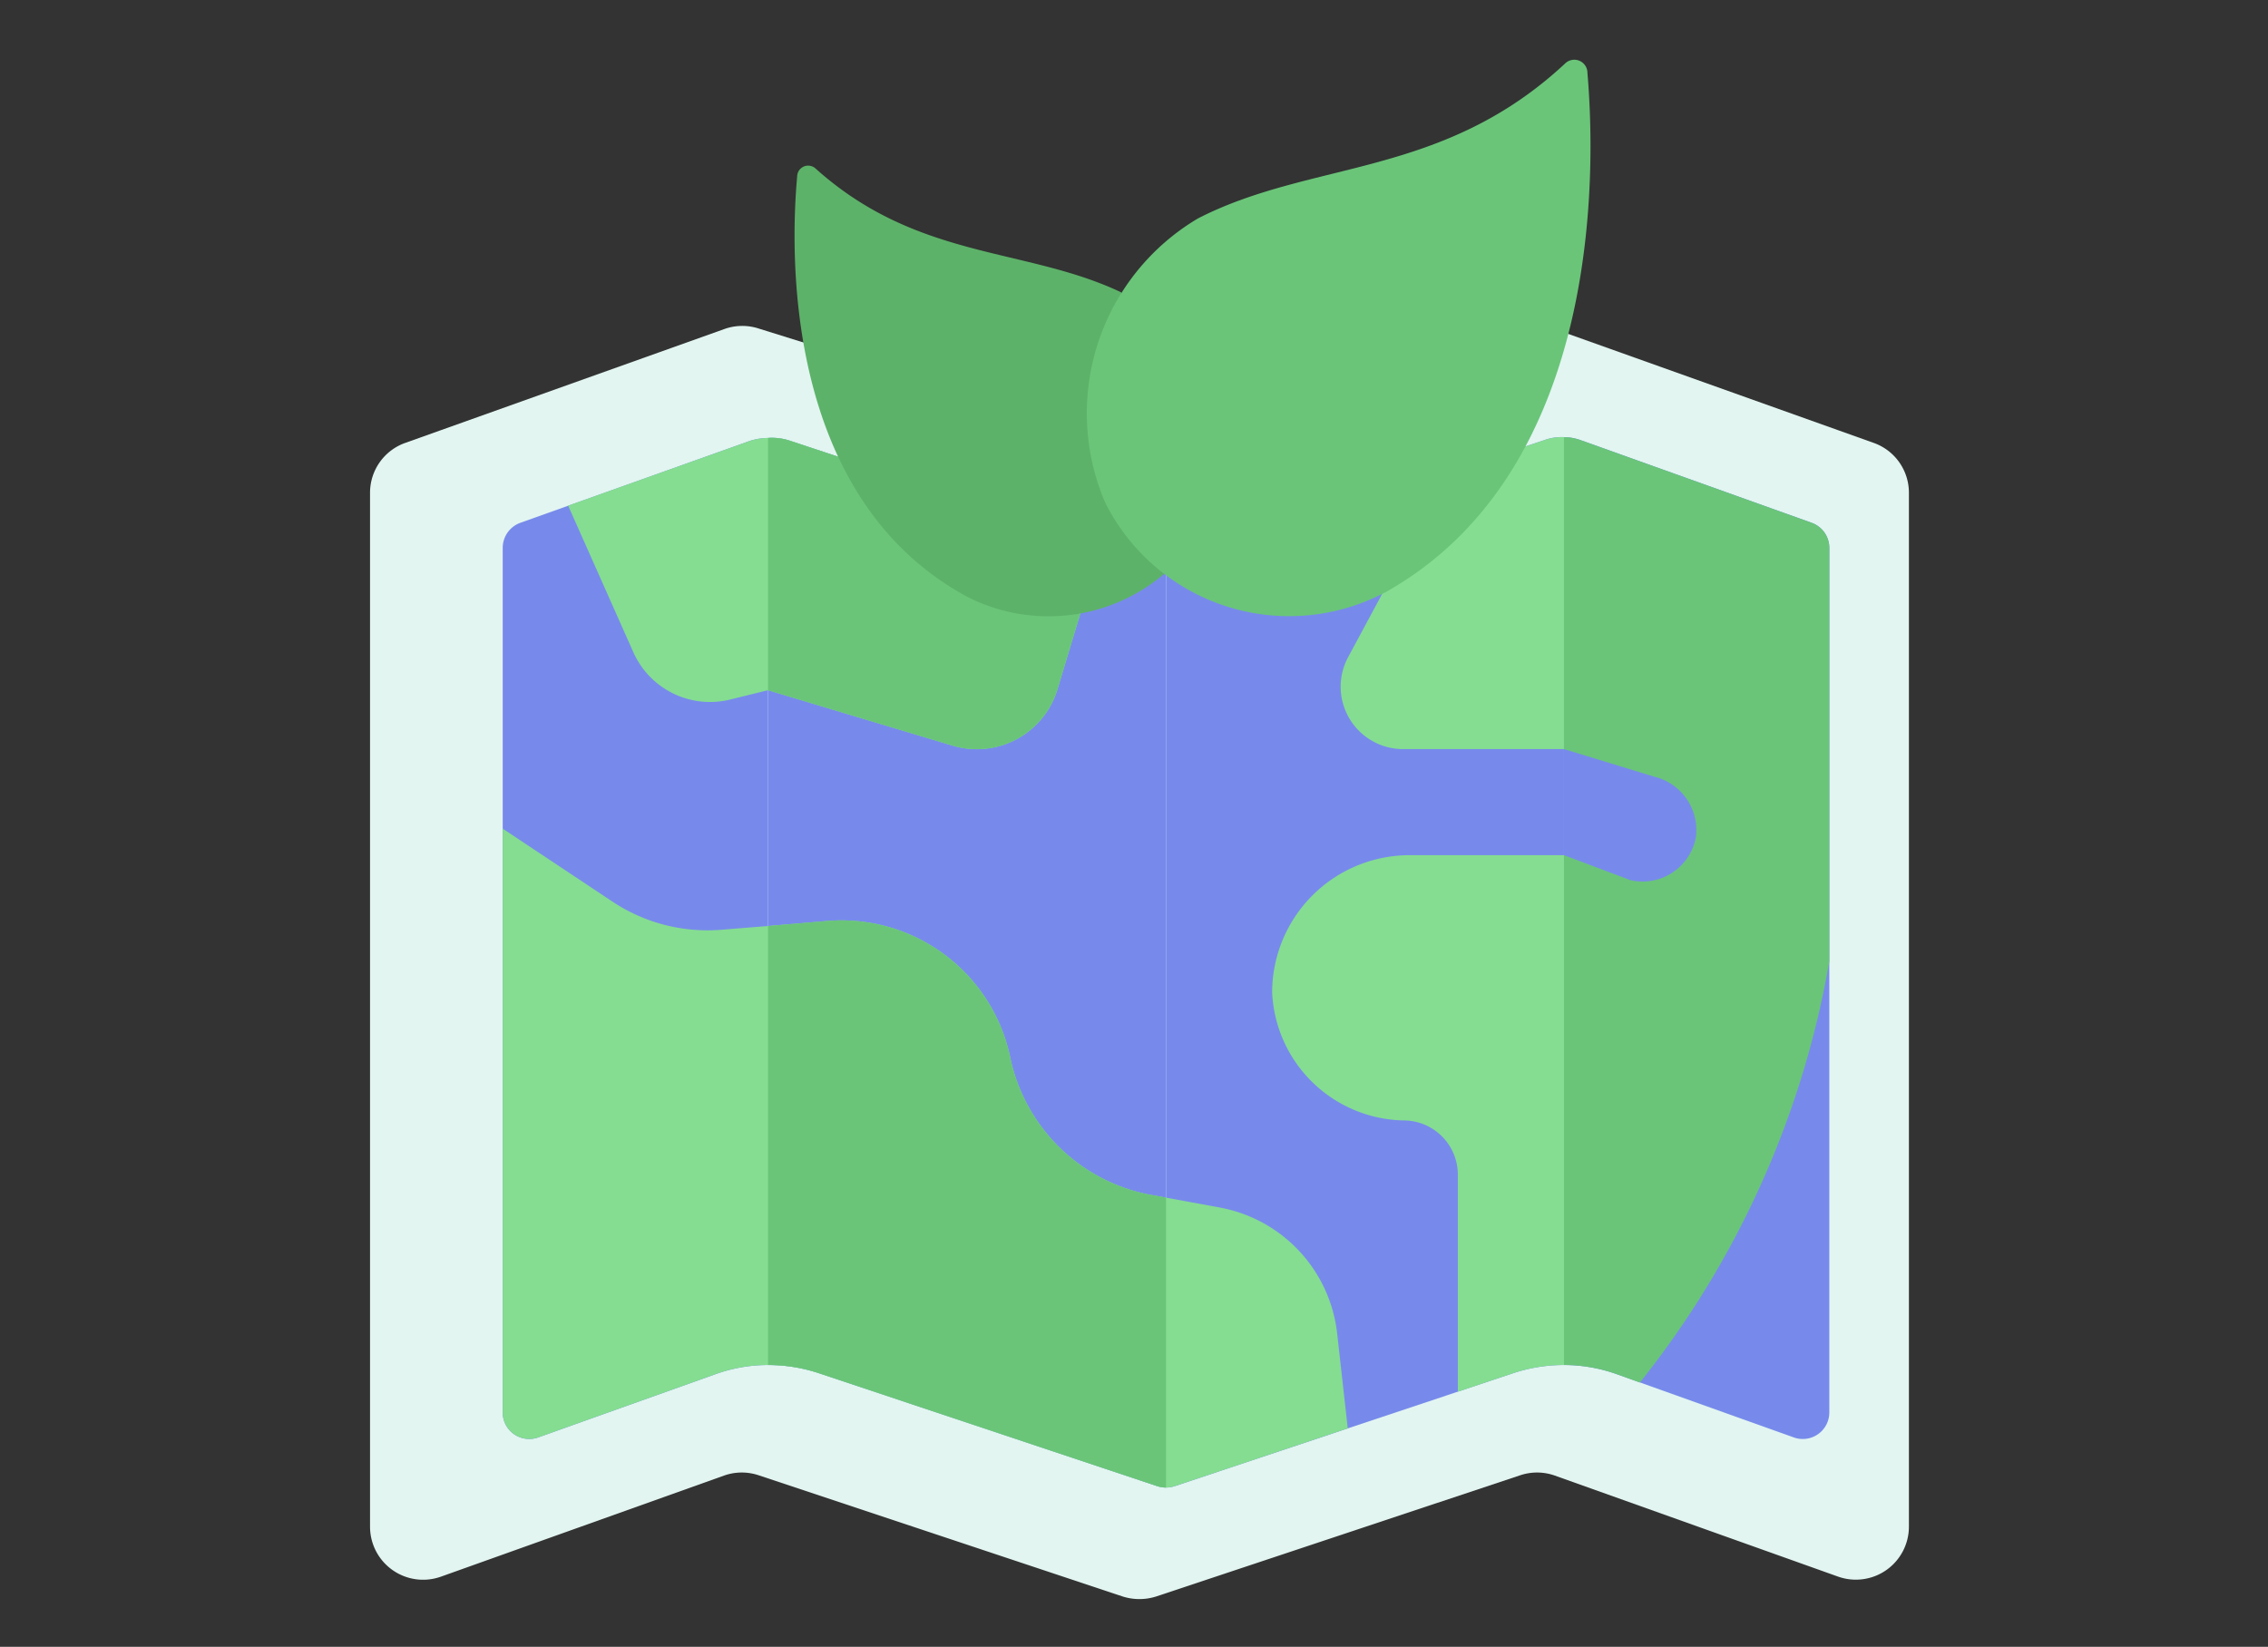 <svg xmlns="http://www.w3.org/2000/svg" width="190" height="138" viewBox="0 0 190 138">
  <rect x="0" y="0" width="190" height="138" fill="#333333" stroke="none"/>
  <g id="Grupo_1104197" data-name="Grupo 1104197" transform="translate(-1125 -1893)">
    <rect id="Rectángulo_405471" data-name="Rectángulo 405471" width="190" height="138" transform="translate(1125 1893)" fill="none"/>
    <g id="Grupo_1103962" data-name="Grupo 1103962" transform="translate(1156 1896.992)">
      <path id="Trazado_894958" data-name="Trazado 894958" d="M98.356,11.088a4,4,0,0,1,.889.222l26.717,9.536a4.43,4.43,0,0,1,2.956,4.179v86.647a4.445,4.445,0,0,1-5.935,4.179l-23.739-8.469a4.445,4.445,0,0,0-2.89-.022l-30.5,10.158a4.632,4.632,0,0,1-2.8,0l-30.5-10.158a4.445,4.445,0,0,0-2.89.022L5.935,115.857A4.445,4.445,0,0,1,0,111.671V25.025a4.43,4.43,0,0,1,2.956-4.179L29.674,11.31a4.445,4.445,0,0,1,2.89-.044l27.451,8.569Z" transform="translate(0 12.274)" fill="#e2f5f1"/>
      <path id="Trazado_894959" data-name="Trazado 894959" d="M27.227,15.27V92.955a13.054,13.054,0,0,0-4.423.778L7.978,99.023A2.223,2.223,0,0,1,5,96.933V24.472a2.236,2.236,0,0,1,1.467-2.089l19.049-6.8a5.061,5.061,0,0,1,1.712-.311Z" transform="translate(6.114 17.438)" fill="#778aeb"/>
      <path id="Trazado_894960" data-name="Trazado 894960" d="M48.341,16.432v86.8a2.505,2.505,0,0,1-.711-.111L19.268,93.65a13.559,13.559,0,0,0-4.223-.689H15V15.276a4.8,4.8,0,0,1,1.934.267l3.956,1.311Z" transform="translate(18.341 17.432)" fill="#778aeb"/>
      <path id="Trazado_894961" data-name="Trazado 894961" d="M63.341,15.243V92.994H63.3a13.559,13.559,0,0,0-4.223.689l-28.362,9.469a2.505,2.505,0,0,1-.711.111v-86.8l30.1-.445,1.667-.556a4.245,4.245,0,0,1,1.578-.222Z" transform="translate(36.682 17.399)" fill="#778aeb"/>
      <path id="Trazado_894962" data-name="Trazado 894962" d="M67.227,24.509V96.97a2.223,2.223,0,0,1-2.978,2.089l-14.8-5.29A13.277,13.277,0,0,0,45,92.991V15.24a4.088,4.088,0,0,1,1.378.244L65.76,22.419a2.236,2.236,0,0,1,1.467,2.089Z" transform="translate(55.023 17.402)" fill="#778aeb"/>
      <path id="Trazado_894963" data-name="Trazado 894963" d="M55.292,15.243V41.382H41.8a5.228,5.228,0,0,1-4.6-7.691l2.845-5.29,9.247-12.336,2.756-.044,1.667-.556A4.246,4.246,0,0,1,55.292,15.243Z" transform="translate(44.731 17.399)" fill="#85dd91"/>
      <path id="Trazado_894964" data-name="Trazado 894964" d="M67.227,24.509V59.161a77.862,77.862,0,0,1-15.87,35.3l-1.912-.689A13.276,13.276,0,0,0,45,92.991V50.27l5.557,2.089a4.543,4.543,0,0,0,5.49-3.579,4.608,4.608,0,0,0-3.49-5.09L45,41.379V15.24a4.088,4.088,0,0,1,1.378.244L65.76,22.419A2.236,2.236,0,0,1,67.227,24.509Z" transform="translate(55.023 17.402)" fill="#6ac579"/>
      <path id="Trazado_894965" data-name="Trazado 894965" d="M58.45,31V73.721h-.044a13.559,13.559,0,0,0-4.223.689L49.6,75.944h-.044V57.673a4.548,4.548,0,0,0-4.445-4.445A11.249,11.249,0,0,1,34,42.514,11.518,11.518,0,0,1,45.647,31Z" transform="translate(41.573 36.672)" fill="#85dd91"/>
      <path id="Trazado_894966" data-name="Trazado 894966" d="M74.905,72.3a12.1,12.1,0,0,0-9.869-10.558l-4.468-.822L59.1,60.652A14.792,14.792,0,0,1,47.543,49.293,14.448,14.448,0,0,0,32.184,37.735l-4.957.422-3.868.311a14.368,14.368,0,0,1-9.2-2.378L5,30V78.923a2.223,2.223,0,0,0,2.978,2.089L22.8,75.722a13.054,13.054,0,0,1,4.423-.778h.044a13.559,13.559,0,0,1,4.223.689L59.857,85.1a2.332,2.332,0,0,0,1.423,0l14.514-4.846Z" transform="translate(6.114 35.449)" fill="#85dd91"/>
      <path id="Trazado_894967" data-name="Trazado 894967" d="M48.341,56.691V80.985a2.505,2.505,0,0,1-.711-.111L19.268,71.405a13.559,13.559,0,0,0-4.223-.689H15V33.93l4.957-.422A14.448,14.448,0,0,1,35.316,45.066,14.792,14.792,0,0,0,46.874,56.424Z" transform="translate(18.341 39.677)" fill="#6ac579"/>
      <path id="Trazado_894968" data-name="Trazado 894968" d="M50.369,16.543V29.991l-1.912,6.335a7.053,7.053,0,0,1-8.78,4.734l-15.47-4.646-3.156.778a7.033,7.033,0,0,1-8.135-3.979L7.47,20.966v-.022L22.5,15.587a5.061,5.061,0,0,1,1.712-.311,4.8,4.8,0,0,1,1.934.267L30.1,16.854Z" transform="translate(9.134 17.432)" fill="#85dd91"/>
      <path id="Trazado_894969" data-name="Trazado 894969" d="M41.162,16.543V29.991L39.25,36.325a7.053,7.053,0,0,1-8.78,4.734L15,36.414V15.276a4.8,4.8,0,0,1,1.934.267l3.956,1.311Z" transform="translate(18.341 17.432)" fill="#6ac579"/>
      <path id="Trazado_894970" data-name="Trazado 894970" d="M43.362,15.62c-8-3.8-17.051-2.69-25.61-10.382a.92.92,0,0,0-1.534.667C15.64,12.286,15.084,32.762,30.4,41.1a14.977,14.977,0,0,0,16.539-1.867Z" transform="translate(19.564 4.885)" fill="#5db269"/>
      <path id="Trazado_894971" data-name="Trazado 894971" d="M28.556,38.123a17.233,17.233,0,0,0,23.561,7.468C70.305,35.3,69.63,10.01,68.954,2.115a1.1,1.1,0,0,0-1.829-.825C56.822,10.928,45.933,9.4,36.349,14.3a18.976,18.976,0,0,0-7.793,23.826Z" transform="translate(33.032)" fill="#6ac579"/>
    </g>
  </g>
</svg>
